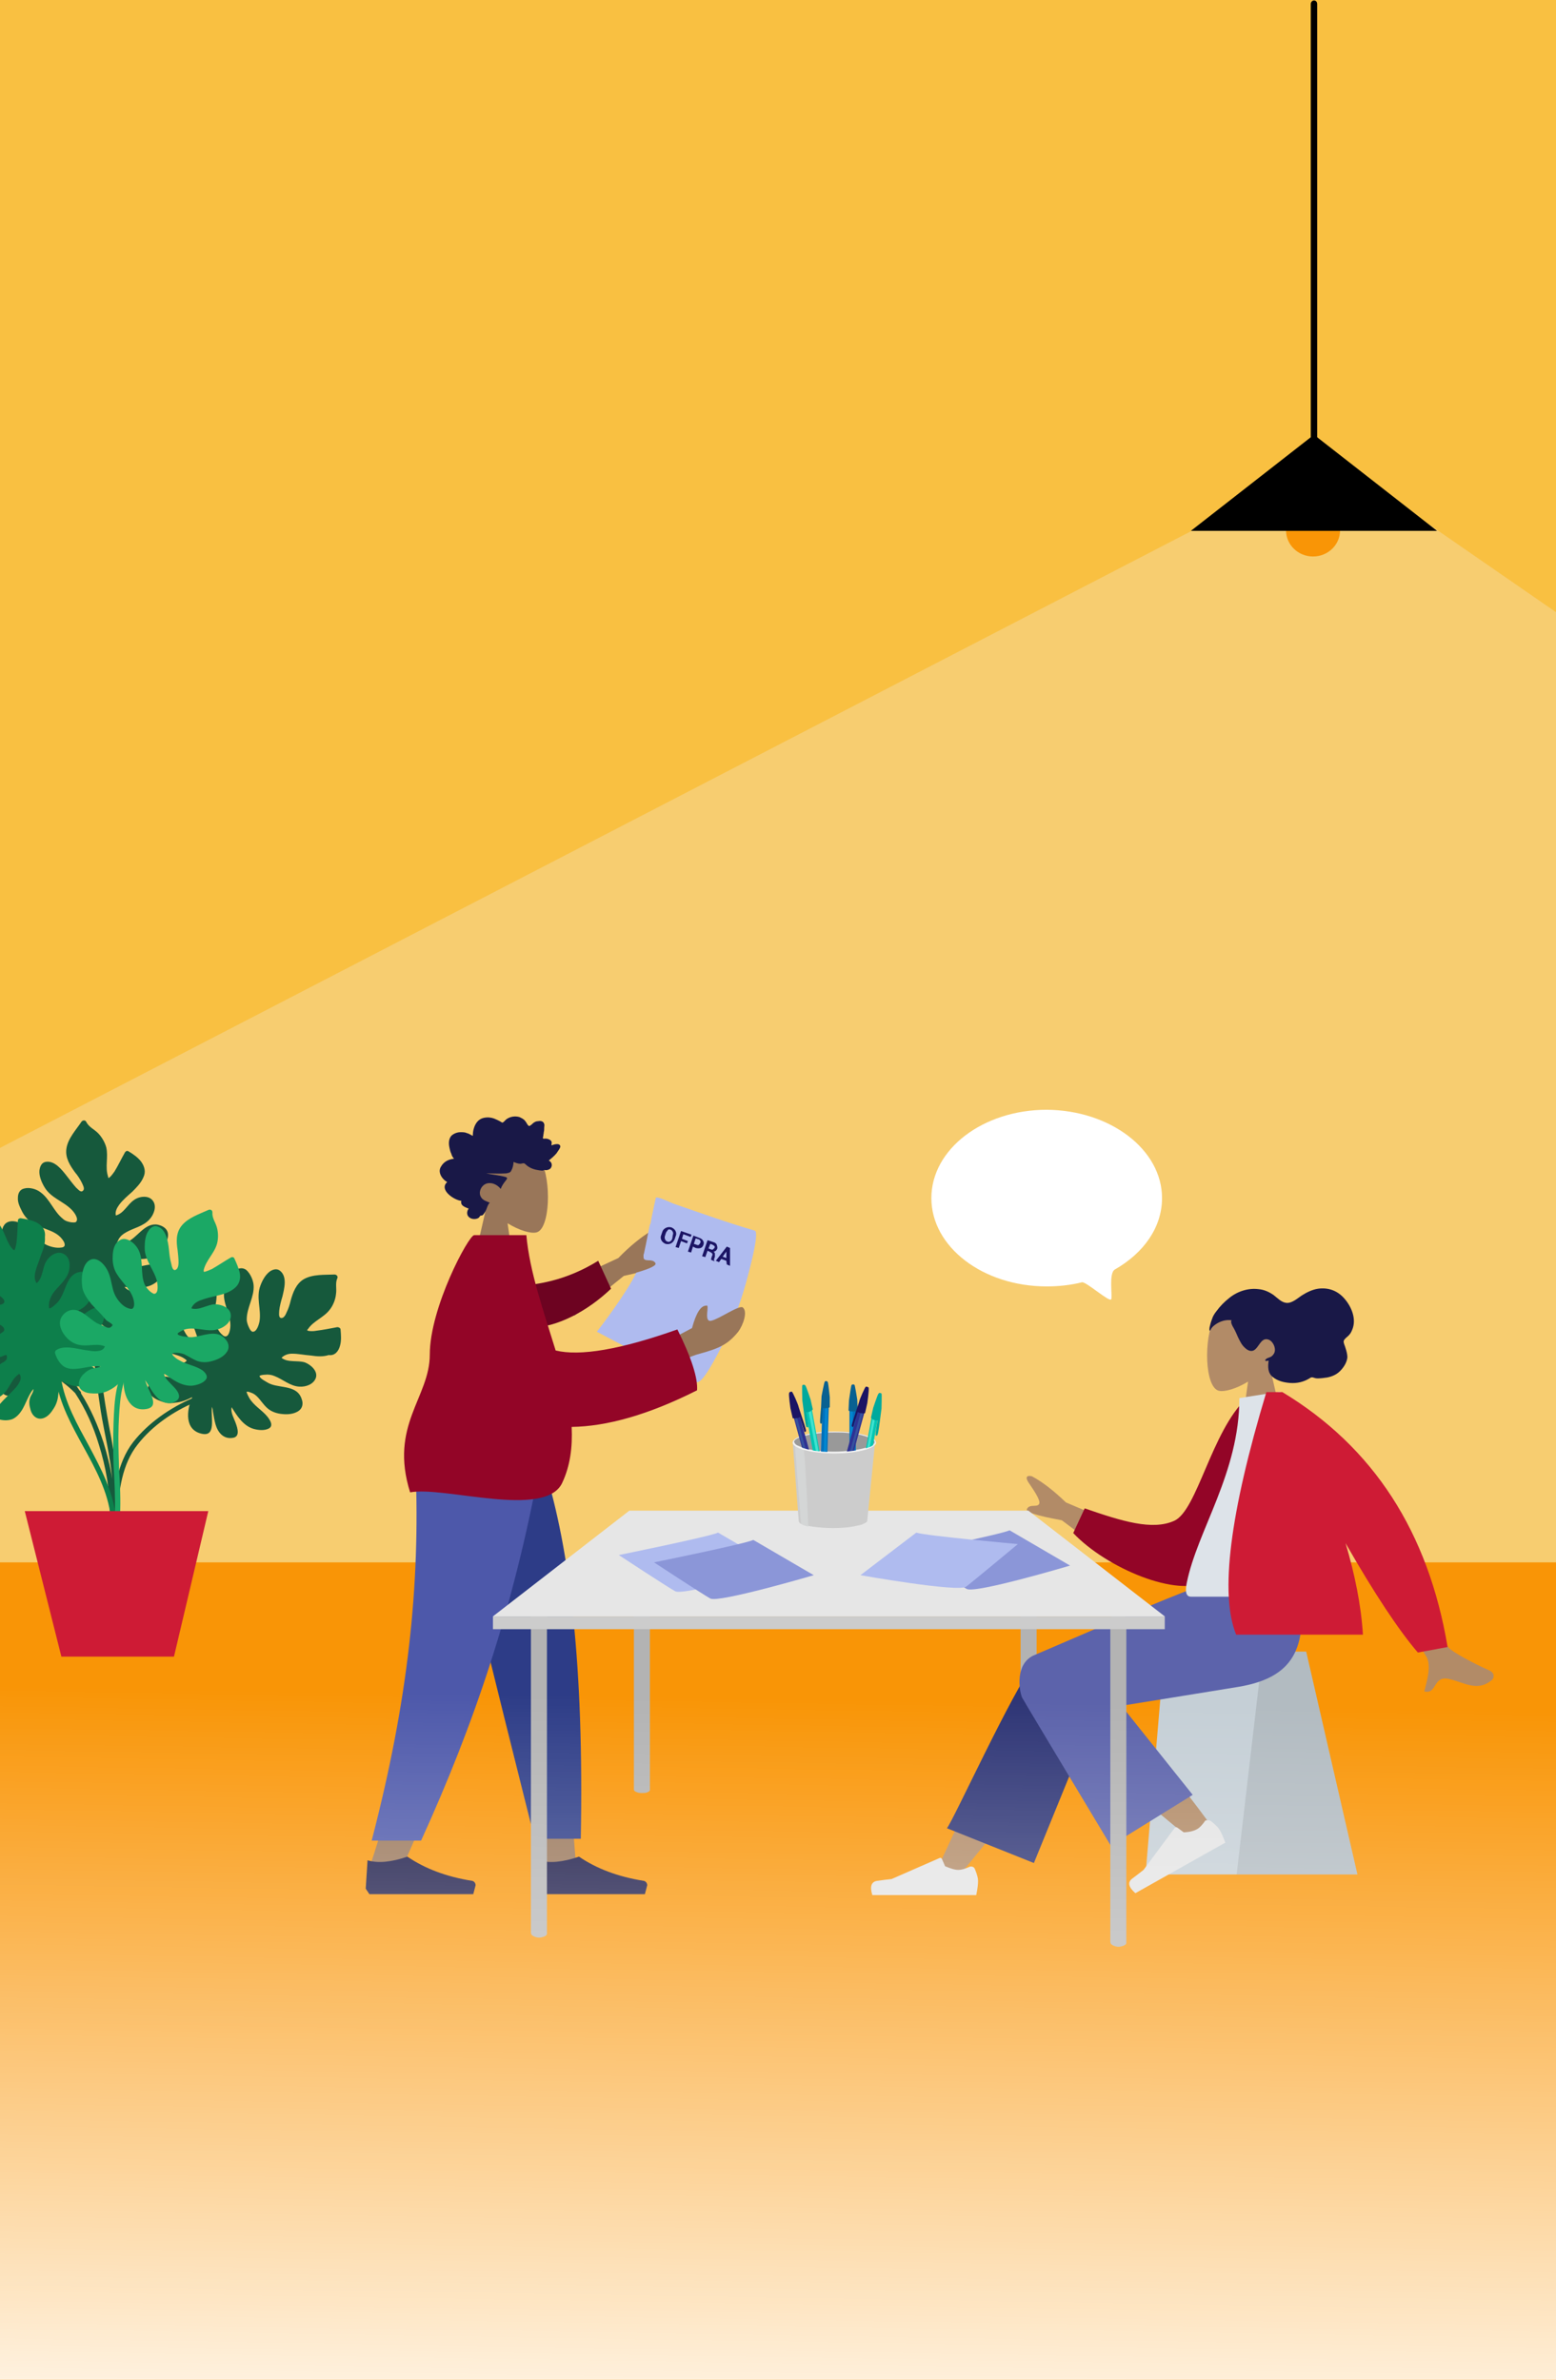 <svg width="340" height="520" viewBox="0 0 340 520" fill="none" xmlns="http://www.w3.org/2000/svg">
<rect width="2582" height="1450" transform="translate(-829 -465)" fill="white"/>
<path d="M340.514 340.6H-0.986V520.4H340.514V340.6Z" fill="#F99506"/>
<path d="M341.014 -1H-0.786V341.4H341.014V-1Z" fill="#F9C041"/>
<path opacity="0.27" d="M262.913 114.7L-1.087 251.4L-0.787 341.4H255.313H341.013L340.913 134.4L312.413 114.7H262.913Z" fill="#F2F2F2"/>
<path d="M253.913 261.8C253.913 268.2 249.913 273.8 243.613 277.4C242.213 278.2 243.113 283.1 242.813 283.9C242.513 284.7 237.313 280 236.413 280.2C234.013 280.8 231.413 281.1 228.713 281.1C214.813 281.1 203.513 272.5 203.513 261.8C203.513 251.1 214.813 242.5 228.713 242.5C242.613 242.6 253.913 251.2 253.913 261.8Z" fill="white"/>
<path d="M224.813 332C223.813 332 223.013 333.1 223.013 334.6C223.013 334.8 223.013 335 223.013 335.1C223.013 335.6 223.013 336.1 223.013 336.7C223.013 337.5 223.013 338.3 223.013 339.1C223.013 340.2 223.013 341.2 223.013 342.3C223.013 343.6 223.013 344.8 223.013 346.1C223.013 347.5 223.013 348.9 223.013 350.3C223.013 351.8 223.013 353.4 223.013 354.9C223.013 356.5 223.013 358.1 223.013 359.7C223.013 361.3 223.013 362.9 223.013 364.5C223.013 366.1 223.013 367.7 223.013 369.3C223.013 370.8 223.013 372.4 223.013 373.9C223.013 375.3 223.013 376.7 223.013 378.2C223.013 379.5 223.013 380.7 223.013 382C223.013 383.1 223.013 384.1 223.013 385.2C223.013 386 223.013 386.8 223.013 387.7C223.013 388.2 223.013 388.8 223.013 389.3C223.013 389.6 223.013 390 223.013 390.3C223.013 390.7 223.413 390.8 223.613 390.9C224.013 391.1 224.413 391.1 224.813 391.1C225.113 391.1 225.513 391.1 225.813 391C226.013 390.9 226.413 390.8 226.513 390.5C226.513 390.4 226.513 390.4 226.513 390.3C226.513 390 226.513 389.6 226.513 389.3C226.513 388.8 226.513 388.3 226.513 387.8C226.513 387 226.513 386.2 226.513 385.4C226.513 384.4 226.513 383.4 226.513 382.4C226.513 381.2 226.513 380 226.513 378.8C226.513 377.4 226.513 376.1 226.513 374.7C226.513 373.2 226.513 371.8 226.513 370.3C226.513 368.8 226.513 367.2 226.513 365.7C226.513 364.1 226.513 362.6 226.513 361C226.513 359.5 226.513 357.9 226.513 356.4C226.513 354.9 226.513 353.4 226.513 351.9C226.513 350.5 226.513 349.1 226.513 347.7C226.513 346.4 226.513 345.2 226.513 343.9C226.513 342.8 226.513 341.7 226.513 340.6C226.513 339.7 226.513 338.8 226.513 337.9C226.513 337.3 226.513 336.6 226.513 336C226.513 335.7 226.513 335.3 226.513 335V334.9C226.613 333.2 225.813 332 224.813 332Z" fill="#B3B3B3"/>
<path d="M97.413 320.9L112.013 370L118.913 406.9H125.813L118.913 320.9H97.413Z" fill="#997659"/>
<path d="M90.913 320.9C91.913 346.4 91.513 360.3 91.313 362.6C91.113 364.9 89.813 380.4 80.913 407.6H88.113C99.813 381.5 103.913 366 105.213 362.6C106.513 359.2 110.513 345.3 116.313 320.9H90.913Z" fill="#997659"/>
<path d="M97.113 320.9C100.913 337.8 107.513 364.8 116.813 401.8H126.913C127.613 363.8 124.513 338.7 119.013 320.9H97.113Z" fill="#2D3C87"/>
<path d="M90.813 320.9C91.813 346.4 89.213 371.5 81.213 402.2H92.013C103.713 376.5 112.113 351.5 117.813 320.9H90.813Z" fill="#4D58AA"/>
<path d="M79.913 412.7L80.313 406.5C82.613 407.2 85.513 406.9 89.013 405.7C92.813 408.3 97.513 410.1 103.213 411C103.613 411.1 103.913 411.5 103.913 411.9V412L103.413 413.9H89.013H80.713L79.913 412.7Z" fill="#191847"/>
<path d="M117.413 412.7L117.813 406.5C120.113 407.2 123.013 406.9 126.513 405.7C130.313 408.3 135.013 410.1 140.713 411C141.113 411.1 141.413 411.5 141.413 411.9V412L140.913 413.9H126.613H118.313L117.413 412.7Z" fill="#191847"/>
<path d="M106.313 263.6C104.513 261.5 103.213 258.9 103.413 256C104.013 247.7 115.913 249.5 118.213 253.7C120.513 257.9 120.213 268.6 117.213 269.3C116.013 269.6 113.513 268.9 110.913 267.3L112.513 278.5H102.913L106.313 263.6Z" fill="#997659"/>
<path d="M99.213 253.2C98.913 252.9 98.713 252.5 98.613 252.1C98.413 251.7 98.313 251.3 98.213 250.8C98.013 249.9 98.013 248.9 98.613 248.2C99.113 247.7 99.913 247.4 100.613 247.4C101.113 247.4 101.613 247.4 102.013 247.6C102.513 247.7 102.813 248 103.313 248.2C103.313 247.3 103.513 246.3 104.013 245.5C104.513 244.7 105.213 244.3 106.113 244.2C107.013 244.1 107.813 244.3 108.613 244.7C108.813 244.8 109.013 244.9 109.213 245C109.413 245.1 109.513 245.2 109.713 245.3C109.913 245.3 110.013 245.2 110.113 245.1C110.313 244.9 110.413 244.8 110.613 244.6C111.413 244 112.513 243.8 113.513 244.1C113.913 244.3 114.413 244.5 114.713 244.9C115.013 245.2 115.213 245.8 115.513 246C115.713 246.1 115.813 246 115.913 245.9C116.113 245.8 116.313 245.6 116.513 245.4C116.813 245.2 117.113 245 117.513 245C118.013 244.9 118.713 244.9 118.913 245.6C119.013 245.8 118.913 246.1 118.913 246.4C118.913 246.7 118.913 247.1 118.813 247.4C118.813 247.7 118.713 247.9 118.713 248.2C118.713 248.3 118.613 248.6 118.613 248.7C118.713 248.9 119.013 248.8 119.213 248.8C119.513 248.8 119.813 248.9 120.013 249C120.213 249.1 120.413 249.2 120.513 249.5C120.613 249.6 120.513 249.8 120.513 249.9C120.513 250.1 120.513 250.2 120.513 250.3C120.913 250.1 122.213 249.7 122.413 250.4C122.513 250.6 122.313 250.9 122.213 251.1C122.013 251.4 121.813 251.7 121.613 252C121.113 252.6 120.513 253.1 119.913 253.6C120.613 253.9 120.813 254.8 120.213 255.4C119.913 255.6 119.613 255.7 119.213 255.7C119.113 255.7 118.913 255.6 118.813 255.7C118.713 255.7 118.713 255.8 118.613 255.8C118.113 255.8 117.613 255.7 117.113 255.6C116.213 255.4 115.413 255 114.813 254.4C114.613 254.2 114.513 254.2 114.313 254.2C114.113 254.2 113.913 254.3 113.713 254.3C113.213 254.3 112.713 254.1 112.213 253.9C112.213 254.5 112.013 255.3 111.713 255.8C111.513 256.3 111.013 256.3 110.613 256.4C109.113 256.5 107.713 256.4 106.213 256.4C107.613 256.7 109.113 256.8 110.513 257.2C111.113 257.4 110.613 257.8 110.413 258.1C110.013 258.6 109.613 259.2 109.413 259.8C108.713 258.9 107.513 258.3 106.413 258.6C105.213 258.9 104.413 260.5 105.113 261.6C105.513 262.3 106.313 262.5 107.013 262.8C106.513 263.3 106.413 264.1 106.013 264.8C105.813 265.1 105.613 265.5 105.313 265.6C105.213 265.6 105.013 265.6 104.913 265.7C104.813 265.8 104.713 266 104.613 266.1C104.013 266.5 103.013 266.5 102.413 265.9C101.913 265.4 102.013 264.6 102.413 264.1C101.713 263.8 100.513 263.5 100.813 262.4C99.313 262.3 95.813 260 97.713 258.3C96.613 257.7 95.613 256.2 96.313 255C97.013 253.7 98.213 253.3 99.213 253.2Z" fill="#191847"/>
<path d="M120.513 281.7L135.113 274.9C137.613 272.3 140.113 270.3 142.413 268.9C143.113 268.7 144.413 268.5 143.113 270.5C141.813 272.5 140.613 274.5 141.213 275.1C141.713 275.7 143.313 275 143.913 276C144.313 276.7 141.813 277.6 136.313 278.8L125.513 287.5L120.513 281.7Z" fill="#997659"/>
<path d="M112.013 281C117.013 280.9 123.613 279.9 130.713 275.5L133.513 281.6C128.613 286.3 121.713 290.2 115.713 290.1C111.013 289.9 108.613 284.3 112.013 281Z" fill="#6D0321"/>
<path d="M164.913 268.9C159.013 267.2 153.213 265.1 147.413 263.1C146.713 262.9 143.813 261.4 143.313 261.7C143.313 261.7 142.613 264.9 142.413 265.9C141.913 269 142.313 265.9 141.713 269C141.313 271.1 140.913 273 140.713 273.9C140.613 274.1 140.613 274.3 140.613 274.4C140.613 274.7 140.613 274.9 140.713 275.1C141.213 275.7 142.613 275 143.213 276C143.513 276.5 142.113 277.2 139.013 278.1C137.213 282.1 131.013 290.3 130.413 291C134.813 293.3 139.313 295.7 143.713 298C144.813 298.6 151.313 302.3 152.513 302C153.713 301.7 155.713 297.9 156.813 295.9C159.413 291 161.513 285.7 163.013 280.3C163.413 278.8 166.113 269.2 164.913 268.9Z" fill="#AFBBEF"/>
<path d="M145.013 293.5L151.213 290.2C152.113 286.9 153.113 285.3 154.313 285.3C155.213 284.9 153.613 289 155.413 288.6C157.213 288.2 161.513 285.1 162.313 285.7C163.413 286.6 162.413 289.5 161.313 291C159.113 293.7 157.313 294.6 152.913 295.8C150.613 296.4 148.113 297.7 145.413 299.6L145.013 293.5Z" fill="#997659"/>
<path d="M121.413 295.1C126.713 296.4 135.613 294.9 148.013 290.5C151.113 296.7 152.513 301.2 152.313 303.8C141.613 309.2 132.513 311.7 124.913 311.8C125.113 316.2 124.613 320.3 122.813 324.1C119.013 331.9 97.013 324.7 89.613 326.1C85.013 311.4 93.913 305.4 93.913 296C93.913 285.7 102.413 269.9 103.613 269.9H115.013C115.713 277.9 118.813 286.6 121.413 295.1Z" fill="#930527"/>
<path d="M285.413 360.9H254.413L250.313 409.6H296.613L285.413 360.9Z" fill="#C5CFD6"/>
<path d="M285.414 360.9H275.914L270.214 409.6H296.614L285.414 360.9Z" fill="black" fill-opacity="0.1"/>
<path d="M209.613 409.8C217.513 400.3 222.913 393.3 225.713 388.8C230.513 381 234.413 374 235.713 371.4C238.713 365.1 228.913 362.1 226.713 365.1C223.413 369.6 216.213 383.6 205.313 407.3L209.613 409.8Z" fill="#B28B67"/>
<path d="M225.913 407.1L240.713 370.8C243.913 364.2 228.613 359.8 226.313 362.9C221.013 369.9 208.513 397.4 206.913 399.5L225.913 407.1Z" fill="#2F3676"/>
<path d="M265.237 399.788C262.388 395.679 251.912 381.92 246.199 376.264C244.537 374.661 243.016 373.043 241.447 371.644C237.006 367.276 227.967 374.625 232.504 378.556C243.706 388.4 259.963 401.693 261.299 402.903C263.179 404.554 267.002 402.375 265.237 399.788Z" fill="#B28B67"/>
<path d="M264.583 397.924C265.609 398.747 266.202 399.32 266.485 399.83C266.855 400.39 267.284 401.446 267.75 402.639C267.054 403.045 260.426 406.725 248.091 413.69C246.559 412.344 246.353 411.301 247.386 410.512C248.419 409.722 249.215 409.143 249.875 408.6L256.651 399.464C256.751 399.291 257.024 399.218 257.197 399.318L258.656 400.391C259.958 400.335 260.915 400.078 261.611 399.672C262.121 399.389 262.694 398.796 263.381 397.807C263.654 397.734 264.15 397.674 264.583 397.924C264.497 397.874 264.497 397.874 264.583 397.924Z" fill="#E4E4E4"/>
<path d="M213.014 408.4C213.514 409.6 213.714 410.4 213.714 411C213.714 411.7 213.614 412.7 213.314 414.1C212.514 414.1 204.914 414.1 190.614 414.1C190.014 412.2 190.414 411.2 191.614 411C192.914 410.8 193.914 410.7 194.814 410.6L205.314 406C205.514 405.9 205.714 406 205.814 406.2L206.514 407.8C207.714 408.3 208.614 408.6 209.414 408.6C210.014 408.6 210.814 408.4 211.914 407.9C212.314 407.8 212.814 407.9 213.014 408.4Z" fill="#E4E4E4"/>
<path d="M245.914 372.6C258.214 370.6 266.414 369.3 270.614 368.6C282.514 366.6 285.914 360.3 283.914 346.7H262.014C259.114 347.5 247.014 352.6 225.714 361.8C221.914 363.7 222.614 369.1 223.314 370.9C223.314 371 229.814 381.8 242.714 403.3L260.614 392.2L245.914 373.8C245.514 373.2 245.514 372.7 245.914 372.6Z" fill="#5C63AB"/>
<path d="M277.314 298C279.214 295.9 280.414 293.3 280.214 290.4C279.614 282 267.614 283.8 265.314 288.1C263.014 292.4 263.214 303.1 266.314 303.9C267.514 304.2 270.114 303.5 272.714 301.9L271.114 313.2H280.814L277.314 298Z" fill="#B28B67"/>
<path d="M264.314 290C264.414 289.5 264.614 288.8 264.814 288.3C265.014 287.6 265.414 287 265.814 286.5C266.614 285.4 267.514 284.5 268.514 283.7C270.314 282.2 272.714 281.4 275.014 281.7C276.214 281.8 277.314 282.3 278.314 283C279.214 283.7 280.014 284.6 281.114 284.7C282.314 284.8 283.514 283.7 284.414 283.1C285.514 282.4 286.714 281.8 288.014 281.6C290.214 281.3 292.214 282 293.714 283.7C295.314 285.5 296.514 288.3 295.414 290.7C295.214 291.2 295.014 291.5 294.614 291.9C294.314 292.2 293.814 292.5 293.614 293C293.514 293.5 293.914 294.1 294.014 294.6C294.214 295.2 294.414 295.9 294.414 296.6C294.314 297.7 293.614 298.8 292.814 299.6C292.014 300.4 291.014 300.8 290.014 301C289.314 301.1 288.614 301.2 287.914 301.2C287.514 301.2 287.214 301.1 286.914 301C286.614 300.9 286.414 301 286.114 301.2C284.814 302 283.414 302.3 281.914 302.2C280.614 302.1 279.214 301.8 278.114 300.9C277.014 300 277.014 298.7 277.214 297.3C276.914 297.4 276.114 297.5 276.614 297C276.814 296.8 277.114 296.7 277.414 296.6C277.714 296.5 278.014 296.3 278.214 296C279.114 295 278.214 293 277.114 292.7C275.514 292.2 275.114 294.5 273.914 295.1C273.214 295.4 272.514 295 272.014 294.5C271.314 293.9 270.914 293 270.514 292.2C270.214 291.5 269.914 290.8 269.514 290.1C269.314 289.8 268.814 288.9 269.114 288.5C267.914 288.3 266.614 288.7 265.614 289.4C265.214 289.7 264.914 289.9 264.614 290.4C264.614 290.5 264.414 290.8 264.314 290.8C264.214 290.4 264.314 290.1 264.314 290Z" fill="#191847"/>
<path d="M242.913 340.4L232.013 332.2C226.513 331.2 224.013 330.4 224.413 329.7C225.013 328.6 226.513 329.4 227.013 328.7C227.513 328.1 226.213 326.1 224.913 324.2C223.613 322.4 224.813 322.4 225.513 322.6C227.913 323.9 230.313 325.8 232.913 328.3L247.513 334.5L242.913 340.4ZM316.513 360C317.313 361 322.213 363.6 325.413 365C326.713 365.6 326.413 366.6 326.113 367C322.913 369.8 320.113 367.7 316.713 366.9C313.013 366 314.113 370.3 311.213 369.6C311.713 367.6 312.913 363.9 311.613 361.9C311.013 361 306.613 353 298.313 337.9L306.513 336.3C312.113 350.7 315.413 358.6 316.513 360Z" fill="#B28B67"/>
<path d="M275.814 306.2L272.314 305.6C264.714 312.8 261.614 330 256.614 332.3C251.814 334.5 245.114 332.4 237.014 329.6L234.514 335C241.814 342.7 257.414 349.2 263.714 345.5C273.814 339.5 276.214 318.3 275.814 306.2Z" fill="#930527"/>
<path d="M291.014 348.9C277.014 348.9 266.813 348.9 260.213 348.9C258.813 348.9 259.114 346.9 259.314 345.9C261.614 334.4 270.814 321.9 270.814 305.5L279.713 304.1C287.014 315.7 289.514 329.9 291.014 348.9Z" fill="#DDE3E9"/>
<path d="M294.013 337.2C300.313 348.2 305.613 356.2 309.813 361.1L316.313 359.9C312.113 334.8 300.113 316.2 280.213 304.2H280.113H276.713C268.713 330.7 266.513 348.4 270.113 357.2H297.813C297.413 350.7 296.013 343.9 294.013 337.2Z" fill="#CE1B35"/>
<path d="M140.313 334C139.313 334 138.513 335.1 138.513 336.5C138.513 336.7 138.513 336.9 138.513 337C138.513 337.5 138.513 338 138.513 338.5C138.513 339.3 138.513 340.1 138.513 340.9C138.513 341.9 138.513 343 138.513 344C138.513 345.2 138.513 346.5 138.513 347.7C138.513 349.1 138.513 350.5 138.513 351.9C138.513 353.4 138.513 354.9 138.513 356.4C138.513 358 138.513 359.5 138.513 361.1C138.513 362.7 138.513 364.3 138.513 365.8C138.513 367.4 138.513 368.9 138.513 370.5C138.513 372 138.513 373.5 138.513 375C138.513 376.4 138.513 377.8 138.513 379.2C138.513 380.4 138.513 381.7 138.513 382.9C138.513 383.9 138.513 385 138.513 386C138.513 386.8 138.513 387.6 138.513 388.4C138.513 388.9 138.513 389.4 138.513 390C138.513 390.3 138.513 390.6 138.513 391C138.513 391.4 138.913 391.5 139.113 391.6C139.513 391.8 139.913 391.8 140.313 391.8C140.613 391.8 141.013 391.8 141.313 391.7C141.513 391.6 141.913 391.5 142.013 391.2C142.013 391.1 142.013 391.1 142.013 391C142.013 390.7 142.013 390.3 142.013 390C142.013 389.5 142.013 389 142.013 388.5C142.013 387.7 142.013 387 142.013 386.2C142.013 385.2 142.013 384.2 142.013 383.2C142.013 382 142.013 380.8 142.013 379.7C142.013 378.4 142.013 377 142.013 375.7C142.013 374.3 142.013 372.8 142.013 371.4C142.013 369.9 142.013 368.4 142.013 366.9C142.013 365.4 142.013 363.8 142.013 362.3C142.013 360.8 142.013 359.3 142.013 357.7C142.013 356.2 142.013 354.8 142.013 353.3C142.013 351.9 142.013 350.5 142.013 349.2C142.013 348 142.013 346.7 142.013 345.5C142.013 344.4 142.013 343.3 142.013 342.3C142.013 341.4 142.013 340.6 142.013 339.7C142.013 339.1 142.013 338.5 142.013 337.8C142.013 337.5 142.013 337.1 142.013 336.8V336.7C142.113 335.1 141.313 334 140.313 334Z" fill="#B3B3B3"/>
<path d="M117.813 349.7C116.813 349.7 116.013 351.1 116.013 352.9C116.013 353.1 116.013 353.4 116.013 353.6C116.013 354.2 116.013 354.9 116.013 355.5C116.013 356.5 116.013 357.5 116.013 358.5C116.013 359.8 116.013 361.1 116.013 362.5C116.013 364.1 116.013 365.6 116.013 367.2C116.013 369 116.013 370.7 116.013 372.5C116.013 374.4 116.013 376.3 116.013 378.2C116.013 380.2 116.013 382.2 116.013 384.2C116.013 386.2 116.013 388.3 116.013 390.3C116.013 392.3 116.013 394.3 116.013 396.3C116.013 398.2 116.013 400.1 116.013 402C116.013 403.8 116.013 405.6 116.013 407.3C116.013 408.9 116.013 410.5 116.013 412C116.013 413.3 116.013 414.7 116.013 416C116.013 417 116.013 418 116.013 419.1C116.013 419.8 116.013 420.4 116.013 421.1C116.013 421.5 116.013 421.9 116.013 422.3C116.013 422.8 116.413 423 116.613 423.1C117.013 423.3 117.413 423.4 117.813 423.4C118.113 423.4 118.513 423.3 118.813 423.2C119.013 423.1 119.413 423 119.513 422.6C119.513 422.5 119.513 422.5 119.513 422.4C119.513 422 119.513 421.5 119.513 421.1C119.513 420.5 119.513 419.8 119.513 419.2C119.513 418.2 119.513 417.2 119.513 416.2C119.513 414.9 119.513 413.7 119.513 412.4C119.513 410.9 119.513 409.4 119.513 407.9C119.513 406.2 119.513 404.5 119.513 402.8C119.513 401 119.513 399.1 119.513 397.3C119.513 395.4 119.513 393.5 119.513 391.5C119.513 389.5 119.513 387.6 119.513 385.6C119.513 383.7 119.513 381.7 119.513 379.8C119.513 377.9 119.513 376 119.513 374.2C119.513 372.4 119.513 370.7 119.513 368.9C119.513 367.3 119.513 365.7 119.513 364.1C119.513 362.7 119.513 361.3 119.513 360C119.513 358.9 119.513 357.8 119.513 356.7C119.513 355.9 119.513 355.1 119.513 354.3C119.513 353.9 119.513 353.4 119.513 353C119.513 352.9 119.513 352.9 119.513 352.8C119.613 351.2 118.813 349.7 117.813 349.7Z" fill="#B3B3B3"/>
<path d="M244.413 351.7C243.413 351.7 242.613 353.1 242.613 354.9C242.613 355.1 242.613 355.4 242.613 355.6C242.613 356.2 242.613 356.9 242.613 357.5C242.613 358.5 242.613 359.5 242.613 360.5C242.613 361.8 242.613 363.1 242.613 364.5C242.613 366.1 242.613 367.6 242.613 369.2C242.613 371 242.613 372.7 242.613 374.5C242.613 376.4 242.613 378.3 242.613 380.2C242.613 382.2 242.613 384.2 242.613 386.2C242.613 388.2 242.613 390.3 242.613 392.3C242.613 394.3 242.613 396.3 242.613 398.3C242.613 400.2 242.613 402.1 242.613 404C242.613 405.8 242.613 407.6 242.613 409.3C242.613 410.9 242.613 412.5 242.613 414C242.613 415.3 242.613 416.7 242.613 418C242.613 419 242.613 420 242.613 421.1C242.613 421.8 242.613 422.4 242.613 423.1C242.613 423.5 242.613 423.9 242.613 424.3C242.613 424.8 243.013 425 243.213 425.1C243.613 425.3 244.013 425.4 244.413 425.4C244.713 425.4 245.113 425.3 245.413 425.2C245.613 425.1 246.013 425 246.113 424.6C246.113 424.5 246.113 424.5 246.113 424.4C246.113 424 246.113 423.5 246.113 423.1C246.113 422.5 246.113 421.8 246.113 421.2C246.113 420.2 246.113 419.2 246.113 418.2C246.113 416.9 246.113 415.7 246.113 414.4C246.113 412.9 246.113 411.4 246.113 409.9C246.113 408.2 246.113 406.5 246.113 404.8C246.113 403 246.113 401.1 246.113 399.3C246.113 397.4 246.113 395.5 246.113 393.5C246.113 391.5 246.113 389.6 246.113 387.6C246.113 385.7 246.113 383.7 246.113 381.8C246.113 379.9 246.113 378 246.113 376.2C246.113 374.4 246.113 372.7 246.113 370.9C246.113 369.3 246.113 367.7 246.113 366.1C246.113 364.7 246.113 363.3 246.113 362C246.113 360.9 246.113 359.8 246.113 358.7C246.113 357.9 246.113 357.1 246.113 356.3C246.113 355.9 246.113 355.4 246.113 355C246.113 354.9 246.113 354.9 246.113 354.8C246.213 353.2 245.413 351.7 244.413 351.7Z" fill="#B3B3B3"/>
<path d="M107.713 353.2L137.513 330.1H224.713L254.513 353.2H107.713Z" fill="#E6E6E6"/>
<path d="M254.513 353.2H107.713V356H254.513V353.2Z" fill="#CCCCCC"/>
<path d="M182.314 312.8C177.314 312.8 173.214 313.9 173.214 315.2C173.214 316.5 177.314 317.6 182.314 317.6C187.314 317.6 191.414 316.5 191.414 315.2C191.414 313.9 187.314 312.8 182.314 312.8Z" fill="#999999"/>
<path d="M182.314 313C184.714 313 186.914 313.2 188.614 313.7C189.414 313.9 190.014 314.2 190.514 314.4C190.814 314.6 191.114 314.8 191.114 315.1C191.114 315.4 190.814 315.7 190.514 315.8C190.114 316.1 189.414 316.3 188.614 316.5C186.914 316.9 184.714 317.2 182.314 317.2C179.914 317.2 177.714 317 176.014 316.5C175.214 316.3 174.614 316 174.114 315.8C173.814 315.6 173.514 315.4 173.514 315.1C173.514 314.8 173.814 314.5 174.114 314.4C174.514 314.1 175.214 313.9 176.014 313.7C177.614 313.3 179.914 313 182.314 313ZM182.314 312.8C177.314 312.8 173.214 313.9 173.214 315.2C173.214 316.5 177.314 317.6 182.314 317.6C187.314 317.6 191.414 316.5 191.414 315.2C191.414 313.9 187.314 312.8 182.314 312.8Z" fill="#F2F2F2"/>
<path d="M172.756 304.481C172.863 304.453 172.938 304.387 172.924 304.334C172.91 304.28 172.812 304.26 172.705 304.288C172.598 304.316 172.523 304.382 172.537 304.435C172.551 304.489 172.649 304.509 172.756 304.481Z" fill="black"/>
<path d="M179.813 327.8L178.513 328.2L173.313 309.3L174.613 308.9L179.813 327.8Z" fill="#2E3192"/>
<path d="M179.213 328.1L178.713 328.2L173.613 309.7L174.113 309.6L179.213 328.1Z" fill="#35519E"/>
<path d="M179.513 329.3C179.613 329.3 179.613 329.3 179.613 329.4L179.913 330.4C179.913 330.5 179.913 330.5 179.813 330.5C179.713 330.5 179.713 330.5 179.713 330.4L179.413 329.4C179.413 329.3 179.413 329.3 179.513 329.3Z" fill="#CCCCCC"/>
<path d="M178.514 328.2L179.514 330.1L180.014 330L179.814 327.8L178.514 328.2Z" fill="#1B1464"/>
<path d="M173.213 309.9L172.713 307.7C172.713 307.7 172.314 304.9 172.414 304.5C172.414 304.1 172.914 304.1 173.014 304.1C173.214 304.1 174.414 307 174.414 307.1C174.414 307.2 175.114 309.3 175.114 309.3C175.114 309.3 176.214 312.5 176.114 312.7C176.014 312.9 176.014 312.9 175.914 312.9C175.814 312.9 175.713 312.8 175.713 312.7C175.713 312.6 174.814 309.8 174.814 309.7C174.814 309.6 174.414 309.9 174.014 309.9C173.614 310 173.213 309.9 173.213 309.9Z" fill="#1B1464"/>
<path d="M186.313 302.9C186.424 302.9 186.513 302.855 186.513 302.8C186.513 302.745 186.424 302.7 186.313 302.7C186.203 302.7 186.113 302.745 186.113 302.8C186.113 302.855 186.203 302.9 186.313 302.9Z" fill="black"/>
<path d="M187.013 307.7H185.613V327.2H187.013V307.7Z" fill="#0071BC"/>
<path d="M186.313 308.2H185.813V327.3H186.313V308.2Z" fill="#0287D1"/>
<path d="M186.313 328.5C186.413 328.5 186.413 328.6 186.413 328.6V329.6C186.413 329.7 186.313 329.7 186.313 329.7C186.213 329.7 186.213 329.6 186.213 329.6V328.6C186.113 328.6 186.213 328.5 186.313 328.5Z" fill="#CCCCCC"/>
<path d="M185.613 327.2L186.013 329.4H186.513L187.013 327.2H185.613Z" fill="#096191"/>
<path d="M185.413 308.2L185.513 306C185.513 306 185.913 303.2 186.013 302.8C186.113 302.4 186.613 302.5 186.713 302.6C186.813 302.7 187.313 305.7 187.313 305.8C187.313 305.9 187.413 308.1 187.413 308.1C187.413 308.1 187.613 311.5 187.413 311.6C187.313 311.8 187.313 311.8 187.213 311.8C187.113 311.8 187.013 311.7 187.013 311.5C187.013 311.3 186.913 308.5 186.913 308.4C186.913 308.3 186.513 308.5 186.113 308.4C185.713 308.5 185.413 308.2 185.413 308.2Z" fill="#096191"/>
<path d="M192.447 304.58C192.457 304.526 192.376 304.466 192.268 304.447C192.159 304.428 192.063 304.457 192.053 304.511C192.044 304.566 192.124 304.625 192.233 304.644C192.342 304.663 192.438 304.635 192.447 304.58Z" fill="black"/>
<path d="M188.414 328.7L187.014 328.5L190.514 309.3L191.914 309.5L188.414 328.7Z" fill="#05C6B3"/>
<path d="M187.714 328.7L187.214 328.6L190.714 309.8L191.214 309.9L187.714 328.7Z" fill="#40E2CF"/>
<path d="M187.514 329.9C187.614 329.9 187.614 330 187.614 330L187.414 331C187.414 331.1 187.314 331.1 187.314 331.1C187.214 331.1 187.214 331 187.214 331L187.414 330C187.314 330 187.414 329.9 187.514 329.9Z" fill="#CCCCCC"/>
<path d="M187.014 328.5L187.114 330.7L187.614 330.8L188.414 328.7L187.014 328.5Z" fill="#00A99D"/>
<path d="M190.313 309.8L190.813 307.6C190.813 307.6 191.713 304.9 191.913 304.6C192.113 304.3 192.513 304.4 192.613 304.5C192.713 304.6 192.613 307.7 192.613 307.8C192.613 307.9 192.313 310.1 192.313 310.1C192.313 310.1 191.913 313.4 191.713 313.6C191.513 313.8 191.513 313.7 191.413 313.7C191.313 313.7 191.313 313.6 191.313 313.4C191.313 313.2 191.713 310.4 191.813 310.4C191.913 310.4 191.413 310.4 191.013 310.3C190.513 310.1 190.313 309.8 190.313 309.8Z" fill="#00A99D"/>
<path d="M189.813 303.301C189.827 303.248 189.751 303.182 189.645 303.154C189.538 303.126 189.44 303.146 189.426 303.2C189.412 303.253 189.487 303.319 189.594 303.347C189.701 303.375 189.799 303.355 189.813 303.301Z" fill="black"/>
<path d="M182.413 326.7L183.813 327.1L189.013 308.2L187.613 307.9L182.413 326.7Z" fill="#2E3192"/>
<path d="M183.014 327L183.514 327.1L188.614 308.6L188.114 308.5L183.014 327Z" fill="#35519E"/>
<path d="M182.813 328.2C182.713 328.2 182.713 328.2 182.713 328.3L182.413 329.3C182.413 329.4 182.413 329.4 182.513 329.4C182.613 329.4 182.613 329.4 182.613 329.3L182.913 328.3L182.813 328.2Z" fill="#CCCCCC"/>
<path d="M183.813 327.1L182.813 329L182.313 328.9L182.413 326.7L183.813 327.1Z" fill="#1B1464"/>
<path d="M189.014 308.8L189.514 306.6C189.514 306.6 189.914 303.8 189.814 303.4C189.814 303 189.314 303 189.214 303C189.014 303 187.814 305.9 187.814 306C187.814 306.1 187.114 308.2 187.114 308.2C187.114 308.2 186.014 311.4 186.114 311.6C186.214 311.8 186.214 311.8 186.314 311.8C186.414 311.8 186.514 311.7 186.514 311.6C186.514 311.4 187.414 308.7 187.414 308.6C187.414 308.5 187.814 308.8 188.214 308.8C188.714 308.9 189.014 308.8 189.014 308.8Z" fill="#1B1464"/>
<path d="M180.715 301.941C180.717 301.886 180.629 301.838 180.518 301.835C180.408 301.832 180.317 301.874 180.315 301.929C180.314 301.985 180.402 302.032 180.512 302.035C180.623 302.038 180.714 301.996 180.715 301.941Z" fill="black"/>
<path d="M179.113 326.4H180.513L181.113 306.9H179.713L179.113 326.4Z" fill="#0071BC"/>
<path d="M179.713 326.5H180.313L180.813 307.4H180.313L179.713 326.5Z" fill="#0287D1"/>
<path d="M179.713 327.7C179.613 327.7 179.613 327.7 179.613 327.8V328.8C179.613 328.9 179.613 328.9 179.713 328.9C179.813 328.9 179.813 328.9 179.813 328.8V327.8C179.913 327.8 179.813 327.7 179.713 327.7Z" fill="#CCCCCC"/>
<path d="M180.513 326.4L180.013 328.6H179.513L179.113 326.4H180.513Z" fill="#096191"/>
<path d="M181.314 307.5V305.3C181.314 305.3 181.014 302.5 180.914 302.1C180.814 301.7 180.314 301.8 180.214 301.9C180.114 302 179.514 305 179.514 305.1C179.514 305.2 179.414 307.4 179.414 307.4C179.414 307.4 179.114 310.8 179.214 310.9C179.314 311.1 179.314 311.1 179.414 311.1C179.514 311.1 179.614 311 179.614 310.8C179.614 310.6 179.814 307.8 179.814 307.7C179.814 307.6 180.214 307.8 180.614 307.7C181.014 307.7 181.314 307.5 181.314 307.5Z" fill="#096191"/>
<path d="M175.624 302.813C175.733 302.794 175.813 302.734 175.804 302.68C175.794 302.625 175.698 302.597 175.59 302.616C175.481 302.635 175.4 302.694 175.41 302.749C175.419 302.803 175.515 302.832 175.624 302.813Z" fill="black"/>
<path d="M179.414 326.9L180.814 326.7L177.314 307.5L175.914 307.7L179.414 326.9Z" fill="#05C6B3"/>
<path d="M180.114 326.9L180.614 326.8L177.214 308L176.614 308.1L180.114 326.9Z" fill="#40E2CF"/>
<path d="M180.414 328.1C180.314 328.1 180.314 328.2 180.314 328.2L180.514 329.2C180.514 329.3 180.614 329.3 180.614 329.3C180.714 329.3 180.714 329.2 180.714 329.2L180.514 328.2C180.514 328.1 180.414 328.1 180.414 328.1Z" fill="#CCCCCC"/>
<path d="M180.814 326.7V328.9L180.314 329L179.414 326.9L180.814 326.7Z" fill="#00A99D"/>
<path d="M177.614 308L177.114 305.8C177.114 305.8 176.214 303.1 176.014 302.8C175.814 302.5 175.414 302.6 175.314 302.7C175.214 302.8 175.314 305.9 175.314 306C175.314 306.1 175.614 308.3 175.614 308.3C175.614 308.3 176.014 311.6 176.214 311.8C176.414 311.9 176.414 311.9 176.514 311.9C176.614 311.9 176.614 311.8 176.614 311.6C176.614 311.4 176.214 308.6 176.114 308.6C176.014 308.6 176.514 308.6 176.914 308.5C177.314 308.2 177.614 308 177.614 308Z" fill="#00A99D"/>
<path d="M182.314 317.5C177.314 317.5 173.214 316.4 173.214 315.1L174.514 332.2C174.514 332.9 175.214 333.1 175.714 333.2C176.314 333.4 177.014 333.5 177.614 333.6C179.114 333.8 180.514 333.9 182.014 333.9C183.714 333.9 185.514 333.8 187.214 333.4C187.714 333.3 188.214 333.2 188.614 333C189.014 332.8 189.414 332.7 189.514 332.3V332.2L191.214 315.2C190.914 316.6 187.014 317.5 182.314 317.5Z" fill="#CCCCCC"/>
<path d="M176.614 333.6C176.114 333.4 175.014 333.3 175.014 332.7L173.714 316C173.714 316 175.414 316.3 175.614 316.7C175.914 317.1 176.614 333.6 176.614 333.6Z" fill="#D4D6D6"/>
<path d="M173.214 315.2C173.214 316.5 177.314 317.6 182.314 317.6C187.314 317.6 191.414 316.5 191.414 315.2H191.214C191.214 315.5 190.914 315.8 190.614 315.9C190.214 316.2 189.514 316.4 188.714 316.6C187.014 317 184.814 317.3 182.414 317.3C180.014 317.3 177.814 317.1 176.114 316.6C175.314 316.4 174.714 316.1 174.214 315.9C173.914 315.7 173.614 315.5 173.614 315.2H173.214Z" fill="#F2F2F2"/>
<path d="M156.913 334.9C154.913 335.8 135.213 339.8 135.213 339.8C135.213 339.8 145.713 346.7 147.513 347.7C149.313 348.8 170.113 342.6 170.113 342.6L156.913 334.9Z" fill="#AFBBEF"/>
<path d="M220.613 334.4C218.613 335.3 198.913 339.3 198.913 339.3C198.913 339.3 209.413 346.2 211.213 347.2C213.013 348.3 233.813 342.1 233.813 342.1L220.613 334.4Z" fill="#8B96D8"/>
<path d="M164.613 336.5C162.613 337.4 142.913 341.4 142.913 341.4C142.913 341.4 153.413 348.3 155.213 349.3C157.013 350.3 177.813 344.2 177.813 344.2L164.613 336.5Z" fill="#8B96D8"/>
<path d="M200.213 334.9C202.313 335.6 222.413 337.4 222.413 337.4C222.413 337.4 212.813 345.4 211.113 346.7C209.413 348 188.013 344.2 188.013 344.2L200.213 334.9Z" fill="#AFBBEF"/>
<path d="M286.914 121.6C290.172 121.6 292.814 119.048 292.814 115.9C292.814 112.752 290.172 110.2 286.914 110.2C283.655 110.2 281.014 112.752 281.014 115.9C281.014 119.048 283.655 121.6 286.914 121.6Z" fill="#F99506"/>
<path d="M260.214 116L287.114 95L314.014 116H260.214Z" fill="black"/>
<path d="M287.114 96.4C286.714 96.4 286.414 96 286.414 95.6V0.9C286.414 0.5 286.714 0.1 287.114 0.1C287.514 0.1 287.814 0.4 287.814 0.9V95.6C287.814 96 287.514 96.4 287.114 96.4Z" fill="black"/>
<path d="M30.813 253.8C30.113 252.9 29.113 252.2 28.113 251.6C27.813 251.4 27.513 251.5 27.313 251.8C26.513 253.2 25.813 254.7 25.013 256C24.713 256.4 24.313 257 23.913 257.3C23.913 257.3 23.813 257.4 23.713 257.4C23.613 257.3 23.613 257.2 23.613 257.1C22.913 255 23.713 252.8 23.213 250.7C22.913 249.6 22.213 248.4 21.413 247.6C20.513 246.7 19.413 246.3 18.813 245.1C18.613 244.7 18.013 244.8 17.813 245.1C16.613 246.9 14.813 248.8 14.513 251C14.213 253 15.313 254.7 16.413 256.2C17.013 256.9 17.513 257.7 17.913 258.5C18.113 259 18.613 259.8 18.113 260.2C17.613 260.7 17.013 259.8 16.613 259.5C15.913 258.7 15.313 257.9 14.613 257C13.513 255.6 11.913 253.5 9.913 253.9C9.013 254.1 8.713 255 8.613 255.8C8.513 257 9.113 258.4 9.713 259.4C11.113 261.8 13.913 262.5 15.713 264.4C16.113 264.8 17.313 266.3 16.613 267C16.413 267.2 15.813 267.1 15.613 267.1C14.913 267 14.213 266.8 13.713 266.3C11.713 264.7 10.913 262 8.813 260.5C7.913 259.8 6.413 259.4 5.313 259.7C4.313 259.9 3.913 260.8 3.913 261.7C3.813 262.8 4.413 263.9 4.913 264.9C5.513 266 6.413 266.9 7.513 267.5C9.713 268.7 12.413 268.9 13.813 271.1C14.013 271.4 14.213 271.8 14.113 272.2C14.013 272.5 13.613 272.6 13.413 272.6C12.313 272.8 10.813 272.4 9.913 271.9C8.713 271.3 7.913 270.1 7.013 269.2C6.113 268.2 5.013 267.4 3.713 267C2.713 266.7 1.513 266.8 0.913 267.7C0.313 268.5 0.413 269.6 0.713 270.6C1.013 271.8 1.713 273 2.513 273.9C3.413 274.9 4.813 275.5 6.013 275.9C7.313 276.3 8.713 276.6 9.913 277.1C10.213 277.2 10.513 277.3 10.913 277.3C11.313 277.3 11.713 277.3 12.113 277.4C12.413 277.5 12.213 277.8 12.113 278.1C11.813 278.7 11.013 278.6 10.413 278.7C9.913 278.7 9.413 278.9 8.913 278.9C8.313 278.9 7.713 278.8 7.213 278.7C6.113 278.5 4.913 278.3 3.713 278.7C2.613 279 1.813 280.1 1.613 281.2C1.213 283.5 3.813 284.9 5.713 285.2C6.913 285.4 8.013 285.1 9.113 284.5C10.413 283.7 11.513 282.7 13.013 282.5C13.113 283.1 12.913 283.6 12.313 284.1C11.513 284.7 10.513 285.1 9.613 285.4C7.813 286.1 5.213 286.7 4.213 288.5C4.113 288.7 4.113 289 4.313 289.2C5.213 290 6.113 290.7 7.313 290.7C8.313 290.8 9.313 290.3 10.113 289.8C11.513 288.8 12.813 287.4 14.413 286.7C14.213 287.1 13.813 287.4 13.313 287.7C12.513 288.3 12.113 289.2 11.913 290.2C11.613 291.7 12.113 293.3 13.813 293.3C14.713 293.3 15.713 292.8 16.513 292.4C17.413 291.9 18.113 291.1 18.713 290.2C19.413 289.1 19.813 287.8 20.013 286.5C21.513 289.3 24.613 292.3 27.613 289.8C30.113 287.7 25.913 286.1 24.313 284.5C24.613 284.6 24.913 284.8 25.213 285C26.113 285.4 26.913 285.9 27.813 286.3C29.513 287 31.413 286.9 32.413 285.2C33.313 283.7 31.513 283 30.413 282.7C29.513 282.4 27.813 282.1 27.213 281.2C29.413 281.4 31.913 281.7 33.813 280.4C34.713 279.8 35.713 278.7 35.813 277.6C35.913 276.7 34.913 276.4 34.213 276.3C32.313 276.1 30.513 277 28.613 276.9C28.113 276.9 27.713 276.8 27.213 276.7C27.013 276.7 26.913 276.6 26.713 276.5C26.613 276.5 26.613 276.4 26.513 276.4C26.513 276.4 26.513 276.3 26.613 276.3C26.813 276.1 27.013 276 27.213 275.8C27.713 275.5 28.213 275.3 28.813 275.2C29.913 275.1 31.013 275.2 32.113 275C33.313 274.8 34.313 274.1 35.213 273.1C35.913 272.3 36.613 271.2 36.713 270.1C36.813 268.9 36.113 268.2 35.113 267.8C32.213 266.7 30.513 269.7 28.513 271C28.013 271.4 27.313 271.6 26.713 271.8C26.413 271.9 25.713 272.1 25.513 271.9C25.413 271.8 25.813 271 25.913 270.8C26.313 270.1 26.813 269.7 27.513 269.3C29.213 268.3 31.313 268 32.713 266.4C33.613 265.4 34.313 263.6 33.413 262.4C32.513 261.1 30.413 261.4 29.313 262.2C27.813 263.2 27.113 265.1 25.313 265.6C25.113 264.8 25.513 264 26.013 263.3C26.813 262.2 27.913 261.3 28.913 260.4C29.813 259.5 30.813 258.5 31.313 257.3C31.913 256.1 31.613 254.9 30.813 253.8Z" fill="#16593C"/>
<path d="M74.313 294C74.613 292.9 74.513 291.7 74.413 290.5C74.413 290.2 74.013 290 73.713 290C72.113 290.3 70.613 290.6 69.013 290.8C68.513 290.9 67.813 290.9 67.313 290.8C67.313 290.8 67.213 290.7 67.113 290.7C67.113 290.6 67.213 290.5 67.313 290.4C68.513 288.6 70.813 287.9 72.113 286.1C72.813 285.2 73.313 283.9 73.413 282.8C73.613 281.6 73.213 280.4 73.713 279.3C73.913 278.9 73.513 278.5 73.113 278.5C70.913 278.6 68.413 278.4 66.413 279.5C64.713 280.5 64.013 282.4 63.513 284.2C63.313 285.1 63.013 286 62.613 286.8C62.413 287.3 62.013 288.1 61.413 288C60.813 287.9 61.013 286.9 61.013 286.4C61.113 285.4 61.413 284.3 61.713 283.3C62.113 281.6 62.813 279 61.213 277.7C60.513 277.1 59.613 277.4 59.013 277.8C58.013 278.5 57.313 279.8 56.913 280.9C55.913 283.5 57.113 286.1 56.713 288.7C56.613 289.3 56.113 291.1 55.213 291C54.913 291 54.613 290.5 54.513 290.3C54.213 289.7 53.913 289 53.913 288.3C53.913 285.7 55.613 283.4 55.413 280.8C55.313 279.7 54.713 278.3 53.813 277.5C53.013 276.9 52.113 277.1 51.313 277.6C50.413 278.2 49.813 279.3 49.413 280.3C49.013 281.5 48.813 282.7 49.013 283.9C49.413 286.4 50.913 288.6 50.113 291.1C50.013 291.4 49.813 291.9 49.413 292C49.113 292.1 48.813 291.9 48.613 291.7C47.713 291 47.113 289.6 46.913 288.5C46.713 287.2 47.013 285.8 47.213 284.5C47.413 283.1 47.413 281.8 46.913 280.5C46.513 279.6 45.813 278.6 44.713 278.7C43.713 278.8 42.913 279.6 42.313 280.3C41.513 281.3 41.113 282.5 40.813 283.8C40.513 285.1 40.913 286.6 41.413 287.8C41.913 289.1 42.513 290.3 42.913 291.6C43.013 291.9 43.113 292.2 43.313 292.5C43.513 292.8 43.813 293.1 44.013 293.5C44.113 293.8 43.713 293.8 43.513 293.9C42.913 294 42.413 293.4 42.013 293C41.713 292.6 41.213 292.3 40.913 291.9C40.513 291.4 40.313 290.9 40.013 290.4C39.413 289.4 38.813 288.3 37.913 287.6C37.013 286.9 35.713 287 34.713 287.5C32.613 288.6 33.113 291.5 34.113 293.2C34.713 294.3 35.613 295 36.813 295.5C38.213 296.1 39.713 296.2 40.813 297.3C40.413 297.8 39.913 297.9 39.113 297.8C38.113 297.6 37.213 297 36.413 296.5C34.813 295.5 32.713 293.8 30.613 294.2C30.313 294.3 30.113 294.4 30.113 294.7C30.013 295.9 30.113 297 30.813 298C31.313 298.8 32.313 299.3 33.213 299.6C34.813 300.1 36.813 300.2 38.313 301.1C37.813 301.2 37.413 301.1 36.813 300.9C35.813 300.7 34.913 300.9 34.013 301.3C32.613 302 31.713 303.4 32.813 304.7C33.413 305.4 34.313 305.9 35.213 306.2C36.213 306.6 37.313 306.7 38.313 306.5C39.613 306.4 40.813 305.9 42.013 305.3C40.713 308.2 40.313 312.5 44.113 313.3C47.313 314 46.013 309.7 46.313 307.4C46.413 307.7 46.513 308.1 46.513 308.4C46.713 309.4 46.813 310.3 47.113 311.3C47.613 313 48.813 314.5 50.813 314.2C52.513 314 51.913 312.1 51.513 311C51.213 310.1 50.313 308.6 50.613 307.5C51.813 309.4 53.113 311.5 55.313 312.2C56.313 312.5 57.813 312.7 58.813 312.1C59.613 311.6 59.213 310.7 58.813 310.1C57.813 308.5 56.013 307.6 54.813 306C54.513 305.6 54.313 305.2 54.113 304.8C54.013 304.6 54.013 304.5 53.913 304.3C53.913 304.2 53.913 304.2 53.913 304.1H54.013C54.313 304.1 54.513 304.2 54.813 304.3C55.413 304.5 55.813 304.8 56.213 305.2C57.013 306 57.513 306.9 58.413 307.7C59.313 308.5 60.513 308.9 61.813 309C62.913 309.1 64.113 309 65.113 308.4C66.113 307.8 66.313 306.7 65.913 305.7C65.013 302.8 61.613 303.3 59.313 302.5C58.713 302.3 58.113 301.9 57.613 301.6C57.413 301.5 56.713 301 56.713 300.7C56.713 300.5 57.613 300.4 57.813 300.4C58.613 300.3 59.313 300.4 60.013 300.7C61.813 301.4 63.413 302.9 65.413 303C66.813 303.1 68.513 302.5 69.013 301.1C69.513 299.6 67.913 298.2 66.613 297.7C64.913 297.2 62.913 297.8 61.513 296.7C62.113 296.1 62.913 295.8 63.813 295.8C65.213 295.8 66.513 296.1 67.913 296.2C69.213 296.4 70.613 296.5 71.813 296.1C73.213 296.3 74.013 295.2 74.313 294Z" fill="#16593C"/>
<path d="M-2.987 262.6C-4.087 262.2 -5.287 262.1 -6.387 262.1C-6.687 262.1 -6.987 262.4 -6.987 262.7C-6.887 264.3 -6.787 265.9 -6.787 267.5C-6.787 268 -6.887 268.7 -6.987 269.2L-7.087 269.3C-7.187 269.2 -7.287 269.2 -7.387 269.1C-8.987 267.7 -9.487 265.3 -10.987 263.8C-11.787 263 -12.987 262.4 -14.087 262.1C-15.287 261.8 -16.487 262 -17.587 261.3C-17.987 261 -18.387 261.4 -18.487 261.8C-18.587 264 -19.187 266.5 -18.287 268.6C-17.487 270.5 -15.787 271.3 -13.987 272C-13.087 272.3 -12.287 272.7 -11.487 273.2C-11.087 273.5 -10.287 273.9 -10.387 274.5C-10.487 275.1 -11.587 274.8 -12.087 274.6C-13.087 274.3 -14.087 273.9 -15.087 273.5C-16.687 272.9 -19.187 271.9 -20.687 273.2C-21.387 273.8 -21.187 274.7 -20.787 275.4C-20.187 276.5 -18.987 277.3 -17.887 277.9C-15.487 279.2 -12.687 278.4 -10.187 279.1C-9.587 279.3 -7.887 280 -8.087 280.8C-8.187 281.1 -8.687 281.3 -8.887 281.4C-9.487 281.7 -10.287 281.8 -10.887 281.7C-13.487 281.4 -15.487 279.4 -18.087 279.2C-19.187 279.1 -20.687 279.5 -21.487 280.3C-22.187 281 -22.087 282 -21.687 282.8C-21.187 283.8 -20.187 284.5 -19.187 285C-18.087 285.6 -16.887 285.9 -15.687 285.9C-13.187 285.8 -10.787 284.6 -8.387 285.8C-8.087 286 -7.687 286.2 -7.587 286.6C-7.487 286.9 -7.787 287.2 -7.987 287.4C-8.787 288.2 -10.287 288.6 -11.387 288.6C-12.687 288.7 -13.987 288.1 -15.287 287.8C-16.587 287.4 -17.987 287.3 -19.287 287.6C-20.287 287.8 -21.287 288.5 -21.387 289.6C-21.487 290.6 -20.787 291.5 -20.087 292.2C-19.187 293.1 -17.987 293.7 -16.887 294.1C-15.587 294.5 -14.087 294.3 -12.787 294C-11.487 293.7 -10.187 293.2 -8.787 293C-8.387 292.9 -8.187 292.9 -7.787 292.7C-7.387 292.5 -7.087 292.3 -6.687 292.2C-6.387 292.1 -6.387 292.5 -6.387 292.8C-6.287 293.4 -7.087 293.8 -7.487 294.2C-7.887 294.5 -8.287 294.9 -8.687 295.1C-9.187 295.4 -9.787 295.6 -10.287 295.8C-11.387 296.2 -12.487 296.7 -13.287 297.6C-14.087 298.4 -14.187 299.7 -13.787 300.8C-12.987 303 -9.987 302.9 -8.187 302.1C-6.987 301.6 -6.187 300.8 -5.587 299.7C-4.787 298.4 -4.487 296.9 -3.287 295.9C-2.887 296.4 -2.787 296.9 -3.087 297.6C-3.387 298.5 -4.087 299.4 -4.687 300.1C-5.887 301.6 -7.787 303.4 -7.687 305.5C-7.687 305.8 -7.487 306 -7.287 306C-6.187 306.3 -4.987 306.3 -3.887 305.8C-2.987 305.4 -2.387 304.5 -1.987 303.6C-1.287 302 -0.987 300.1 0.113 298.7C0.113 299.2 -0.087 299.6 -0.287 300.1C-0.687 301 -0.587 302 -0.287 303C0.213 304.4 1.413 305.6 2.913 304.7C3.713 304.2 4.313 303.3 4.713 302.5C5.213 301.6 5.413 300.5 5.413 299.5C5.413 298.2 5.113 296.9 4.613 295.7C7.313 297.4 11.513 298.3 12.813 294.7C13.913 291.6 9.513 292.4 7.213 291.8C7.513 291.7 7.913 291.7 8.213 291.7C9.213 291.6 10.113 291.6 11.113 291.5C12.913 291.2 14.513 290.2 14.513 288.2C14.513 286.5 12.613 286.8 11.513 287.1C10.613 287.3 9.013 288 8.013 287.5C10.013 286.6 12.313 285.5 13.313 283.4C13.713 282.5 14.113 281 13.613 280C13.213 279.2 12.213 279.4 11.613 279.7C9.913 280.5 8.713 282.2 7.113 283.1C6.713 283.3 6.313 283.5 5.813 283.7C5.613 283.8 5.513 283.8 5.313 283.8C5.213 283.8 5.213 283.8 5.113 283.8V283.7C5.113 283.4 5.313 283.2 5.413 283C5.713 282.5 6.013 282.1 6.513 281.7C7.413 281 8.413 280.6 9.213 279.8C10.113 279 10.613 277.8 10.913 276.6C11.113 275.5 11.213 274.3 10.713 273.3C10.213 272.2 9.213 271.9 8.113 272.1C5.113 272.6 5.113 276.1 4.113 278.3C3.813 278.9 3.413 279.4 3.013 279.9C2.813 280.1 2.313 280.7 2.013 280.7C1.813 280.7 1.813 279.8 1.813 279.6C1.813 278.8 2.013 278.1 2.413 277.5C3.413 275.8 5.013 274.4 5.413 272.4C5.613 271.1 5.313 269.2 4.013 268.6C2.513 267.9 0.913 269.3 0.313 270.6C-0.487 272.2 -0.087 274.2 -1.387 275.5C-1.987 274.9 -2.087 274 -1.987 273.1C-1.887 271.8 -1.387 270.4 -1.087 269.1C-0.787 267.8 -0.387 266.5 -0.687 265.2C-0.787 264 -1.787 263 -2.987 262.6Z" fill="#16593C"/>
<path d="M42.113 305.5C37.213 307.6 32.413 310.9 29.113 315.1C27.313 317.4 26.313 320.1 25.613 322.8C25.313 319.9 24.813 317.1 24.313 314.2C23.013 307.6 22.013 300.9 21.413 294.2C21.213 291.5 21.013 288.9 20.813 286.2C20.813 285.5 19.613 285.5 19.713 286.2C20.013 293.6 20.913 301 22.013 308.3C22.813 313.3 24.113 318.2 24.513 323.2C24.113 320.5 23.413 317.8 22.613 315.2C21.413 311.5 19.813 307.8 17.713 304.5C17.713 304.4 17.713 304.2 17.613 304.1C17.513 303.9 17.313 303.8 17.213 303.6C16.713 302.8 16.113 302.1 15.613 301.3C15.313 301 15.013 301.1 14.813 301.4C13.913 300.7 13.013 300.1 12.013 299.6C9.713 298.4 6.713 297.6 5.613 294.9C5.313 294.2 4.313 294.8 4.613 295.5C5.713 298.1 8.513 299.1 10.813 300.3C12.913 301.3 14.713 302.7 16.413 304.4C18.713 307.9 20.413 311.7 21.613 315.7C23.113 320.5 24.013 325.5 24.013 330.6V330.7C23.913 331.1 24.213 331.3 24.513 331.3C24.613 331.8 25.613 331.7 25.613 331.1C26.013 325.7 26.613 320 30.113 315.6C33.313 311.5 37.913 308.4 42.613 306.4C43.413 306.2 42.813 305.2 42.113 305.5Z" fill="#16593C"/>
<path d="M25.313 331.5C24.713 325.9 22.113 321 19.513 316.1C16.913 311.3 14.113 306.5 13.313 301C13.213 300.3 12.114 300.6 12.213 301.3C13.813 312.2 22.913 320.4 24.213 331.5C24.314 332.2 25.413 332.2 25.313 331.5Z" fill="#0D7F4B"/>
<path d="M7.913 267.1C6.913 266.6 5.713 266.4 4.513 266.2C4.213 266.2 3.913 266.4 3.913 266.7C3.813 268.3 3.813 269.9 3.613 271.5C3.513 272 3.413 272.7 3.213 273.1L3.113 273.2C3.013 273.1 2.913 273.1 2.813 273C1.313 271.4 1.113 269.1 -0.287 267.4C-0.987 266.5 -2.187 265.8 -3.187 265.4C-4.387 265 -5.587 265.1 -6.587 264.3C-6.987 264 -7.387 264.4 -7.487 264.7C-7.887 266.9 -8.587 269.3 -7.987 271.4C-7.387 273.3 -5.687 274.4 -3.987 275.2C-3.187 275.6 -2.387 276.1 -1.587 276.6C-1.187 276.9 -0.487 277.5 -0.687 278C-0.887 278.6 -1.887 278.2 -2.387 278C-3.387 277.6 -4.287 277.1 -5.287 276.6C-6.787 275.8 -9.187 274.6 -10.887 275.8C-11.587 276.3 -11.587 277.3 -11.187 278C-10.687 279.2 -9.587 280.1 -8.587 280.8C-6.287 282.3 -3.487 281.8 -0.987 282.7C-0.387 282.9 1.213 283.8 0.913 284.6C0.813 284.9 0.313 285.1 0.013 285.1C-0.587 285.3 -1.387 285.4 -2.087 285.2C-4.587 284.7 -6.487 282.5 -8.987 282.1C-10.087 281.9 -11.587 282.2 -12.487 282.9C-13.287 283.5 -13.287 284.5 -12.887 285.4C-12.487 286.4 -11.487 287.2 -10.587 287.8C-9.587 288.5 -8.387 288.9 -7.087 289C-4.587 289.2 -2.087 288.1 0.213 289.6C0.513 289.8 0.913 290.1 0.913 290.5C1.013 290.8 0.613 291.1 0.413 291.2C-0.487 291.9 -1.987 292.1 -3.087 292.1C-4.387 292 -5.687 291.4 -6.887 290.9C-8.187 290.4 -9.487 290.1 -10.887 290.3C-11.887 290.4 -12.987 291 -13.087 292.1C-13.287 293.1 -12.687 294.1 -12.087 294.8C-11.287 295.8 -10.187 296.5 -9.087 297C-7.887 297.5 -6.387 297.5 -4.987 297.3C-3.587 297.1 -2.287 296.8 -0.887 296.7C-0.487 296.7 -0.287 296.6 0.113 296.5C0.513 296.4 0.813 296.2 1.213 296.1C1.513 296 1.513 296.4 1.513 296.7C1.513 297.3 0.713 297.7 0.313 297.9C-0.087 298.2 -0.487 298.5 -0.987 298.7C-1.487 299 -2.087 299.1 -2.687 299.3C-3.787 299.6 -4.987 300 -5.887 300.8C-6.687 301.6 -6.987 302.8 -6.687 303.9C-6.087 306.2 -3.087 306.3 -1.287 305.8C-0.087 305.4 0.813 304.7 1.513 303.7C2.413 302.4 2.913 301 4.213 300.2C4.613 300.7 4.613 301.3 4.313 301.9C3.913 302.8 3.113 303.6 2.413 304.3C1.113 305.7 -1.087 307.3 -1.087 309.4C-1.087 309.7 -0.987 309.9 -0.687 310C0.413 310.4 1.613 310.5 2.713 310.1C3.613 309.7 4.313 308.9 4.813 308.1C5.713 306.6 6.213 304.8 7.313 303.5C7.313 304 7.113 304.4 6.813 304.9C6.313 305.8 6.313 306.8 6.613 307.8C6.913 309.3 8.113 310.5 9.713 309.8C10.613 309.4 11.213 308.6 11.713 307.8C12.313 306.9 12.613 305.9 12.713 304.9C12.913 303.6 12.713 302.3 12.313 301C14.813 302.9 18.913 304.3 20.613 300.8C22.013 297.8 17.513 298.2 15.313 297.4C15.713 297.4 16.013 297.4 16.413 297.4C17.413 297.4 18.313 297.5 19.313 297.5C21.113 297.4 22.813 296.5 23.013 294.5C23.113 292.8 21.213 292.9 20.113 293.1C19.213 293.2 17.513 293.7 16.513 293.2C18.613 292.5 21.013 291.7 22.113 289.7C22.613 288.8 23.113 287.3 22.713 286.3C22.413 285.5 21.413 285.6 20.713 285.8C18.913 286.4 17.613 288 15.813 288.8C15.413 289 14.913 289.1 14.513 289.2C14.313 289.2 14.213 289.3 14.013 289.3C13.913 289.3 13.913 289.3 13.813 289.3V289.2C13.913 288.9 14.013 288.7 14.113 288.5C14.413 288 14.813 287.6 15.313 287.3C16.213 286.7 17.313 286.4 18.213 285.7C19.213 285 19.813 283.9 20.213 282.7C20.513 281.6 20.713 280.4 20.313 279.3C19.913 278.2 18.913 277.8 17.813 277.9C14.713 278.1 14.513 281.6 13.213 283.7C12.913 284.3 12.413 284.8 11.913 285.2C11.713 285.4 11.113 285.9 10.813 285.9C10.613 285.9 10.713 284.9 10.713 284.8C10.813 284 11.113 283.4 11.513 282.7C12.613 281.1 14.413 279.9 15.013 277.9C15.413 276.6 15.313 274.7 13.913 274C12.513 273.2 10.813 274.4 10.113 275.6C9.213 277.1 9.413 279.2 8.013 280.4C7.513 279.7 7.513 278.9 7.713 278C8.013 276.7 8.613 275.4 9.013 274.1C9.513 272.9 9.913 271.6 9.813 270.3C10.013 268.7 9.113 267.7 7.913 267.1Z" fill="#0D7F4B"/>
<path d="M52.414 278.3C52.214 277.2 51.714 276.1 51.214 275C51.114 274.7 50.714 274.6 50.414 274.8C49.014 275.6 47.714 276.5 46.314 277.3C45.814 277.5 45.214 277.8 44.714 277.9C44.714 277.9 44.614 277.9 44.514 277.9C44.514 277.8 44.514 277.7 44.514 277.5C45.014 275.4 46.814 273.9 47.414 271.8C47.714 270.7 47.714 269.4 47.414 268.3C47.114 267.1 46.314 266.2 46.414 264.9C46.414 264.4 45.914 264.2 45.514 264.4C43.514 265.3 41.114 266.1 39.714 267.8C38.414 269.4 38.514 271.3 38.814 273.2C38.914 274.1 39.014 275 39.014 275.9C39.014 276.4 38.914 277.3 38.314 277.5C37.714 277.7 37.514 276.6 37.414 276.1C37.114 275.1 37.014 274 36.914 273C36.714 271.3 36.314 268.6 34.414 268C33.614 267.7 32.814 268.3 32.414 269C31.714 270 31.614 271.5 31.614 272.7C31.614 275.4 33.714 277.5 34.314 280C34.414 280.6 34.714 282.5 33.814 282.7C33.514 282.8 33.114 282.4 32.914 282.3C32.414 281.9 31.914 281.3 31.614 280.7C30.614 278.3 31.414 275.6 30.314 273.2C29.814 272.2 28.814 271.1 27.614 270.8C26.714 270.5 25.814 271.1 25.314 271.8C24.714 272.7 24.614 274 24.614 275C24.614 276.2 24.914 277.5 25.614 278.5C26.914 280.6 29.114 282.2 29.314 284.8C29.314 285.2 29.314 285.6 29.014 285.9C28.814 286.1 28.414 286 28.114 285.9C27.014 285.6 26.014 284.5 25.414 283.5C24.714 282.4 24.514 281 24.214 279.7C23.914 278.4 23.414 277.1 22.414 276.1C21.714 275.4 20.714 274.8 19.714 275.3C18.814 275.7 18.314 276.8 18.114 277.7C17.814 278.9 17.814 280.2 18.014 281.5C18.314 282.8 19.214 284 20.014 285C20.914 286 21.914 286.9 22.814 288C23.014 288.3 23.214 288.5 23.514 288.7C23.814 288.9 24.214 289.1 24.514 289.4C24.714 289.6 24.414 289.8 24.214 290C23.714 290.4 23.014 289.9 22.514 289.7C22.014 289.5 21.514 289.3 21.114 289.1C20.614 288.8 20.114 288.4 19.714 288.1C18.814 287.4 17.914 286.6 16.714 286.3C15.614 286 14.414 286.5 13.714 287.4C12.214 289.2 13.714 291.7 15.214 292.9C16.214 293.7 17.314 294 18.514 294C20.014 294 21.514 293.6 22.914 294.2C22.714 294.8 22.214 295.1 21.514 295.2C20.514 295.4 19.514 295.1 18.514 295C16.614 294.7 14.014 293.9 12.314 295C12.114 295.1 12.014 295.4 12.014 295.6C12.314 296.7 12.914 297.8 13.814 298.5C14.614 299.1 15.714 299.2 16.714 299.1C18.414 299 20.214 298.3 22.014 298.6C21.614 298.8 21.114 298.9 20.614 299C19.614 299.1 18.814 299.7 18.114 300.4C17.114 301.5 16.714 303.2 18.214 304C19.014 304.5 20.114 304.5 21.014 304.5C22.114 304.5 23.114 304.2 24.014 303.7C25.214 303.1 26.114 302.2 27.014 301.2C26.814 304.4 28.114 308.5 31.914 307.9C35.214 307.4 32.314 303.9 31.714 301.6C31.914 301.9 32.114 302.2 32.314 302.5C32.814 303.3 33.314 304.2 33.914 304.9C35.014 306.3 36.714 307.2 38.414 306.2C39.914 305.3 38.714 303.8 37.914 303C37.314 302.3 35.914 301.2 35.814 300.1C37.614 301.4 39.614 302.9 41.914 302.8C42.914 302.7 44.414 302.3 45.014 301.4C45.514 300.7 44.814 299.9 44.314 299.5C42.814 298.4 40.714 298.2 39.114 297.2C38.714 297 38.314 296.7 38.014 296.4C37.914 296.3 37.714 296.2 37.714 296C37.714 295.9 37.614 295.9 37.614 295.8C37.614 295.8 37.714 295.8 37.714 295.7C37.914 295.6 38.214 295.6 38.514 295.6C39.114 295.6 39.614 295.7 40.214 295.9C41.214 296.4 42.114 297 43.114 297.4C44.314 297.8 45.514 297.7 46.714 297.3C47.714 297 48.914 296.4 49.514 295.5C50.214 294.6 50.014 293.5 49.314 292.7C47.414 290.3 44.414 292 41.914 292.2C41.214 292.2 40.614 292.1 39.914 292C39.614 291.9 38.914 291.8 38.814 291.5C38.714 291.3 39.514 290.9 39.714 290.8C40.414 290.4 41.114 290.3 41.914 290.3C43.914 290.3 45.914 291.1 47.814 290.4C49.114 290 50.614 288.8 50.414 287.3C50.314 285.7 48.314 285 46.914 285C45.214 285.1 43.514 286.4 41.814 285.9C42.114 285.1 42.714 284.6 43.614 284.2C44.914 283.7 46.214 283.4 47.514 283.1C48.814 282.8 50.114 282.4 51.114 281.6C52.214 280.8 52.614 279.6 52.414 278.3Z" fill="#1BA865"/>
<path d="M44.013 267.2C43.313 270.1 42.813 273 41.913 275.8C41.113 278.7 39.813 281.4 38.213 283.9C34.813 289.1 30.413 293.7 26.913 298.8C26.813 299 26.813 299.2 26.913 299.4C26.213 300.7 25.813 302.1 25.513 303.5C25.013 305.9 24.913 308.4 24.813 310.9C24.713 313.9 24.713 316.9 24.813 320C25.013 323.6 25.213 327.1 25.113 330.7C25.113 330.9 25.113 331.1 25.113 331.3C25.113 332 26.213 332 26.213 331.3C26.413 327.8 26.213 324.3 26.013 320.9C25.913 317.8 25.813 314.7 25.913 311.6C26.013 309.2 26.113 306.8 26.513 304.4C26.913 302.3 27.513 299.8 29.113 298.2C29.313 298 29.313 297.7 29.213 297.5C32.513 293 36.313 288.9 39.313 284.2C40.913 281.7 42.113 279 43.013 276.2C43.913 273.3 44.413 270.4 45.113 267.4C45.213 266.8 44.113 266.5 44.013 267.2Z" fill="#1BA865"/>
<path d="M25.413 330.2H5.413L13.413 362H25.413H38.013L45.513 330.2H25.413Z" fill="#CE1B35"/>
<path d="M340.514 352H-0.986V520.3H340.514V352Z" fill="url(#paint0_linear)"/>
<path d="M147.413 270.8C147.213 271.2 147.013 271.5 146.613 271.7C146.213 271.9 145.813 271.9 145.413 271.8C145.013 271.6 144.713 271.4 144.513 271C144.313 270.6 144.313 270.2 144.513 269.8L144.713 269.2C144.813 268.8 145.113 268.5 145.513 268.3C145.913 268.1 146.313 268.1 146.713 268.2C147.113 268.4 147.413 268.6 147.613 269C147.813 269.4 147.813 269.8 147.613 270.2L147.413 270.8ZM147.013 269.9C147.113 269.6 147.113 269.4 147.013 269.2C146.913 269 146.813 268.8 146.513 268.7C146.313 268.6 146.013 268.6 145.913 268.8C145.813 269 145.613 269.1 145.513 269.4L145.313 270C145.213 270.3 145.213 270.5 145.313 270.8C145.413 271 145.513 271.2 145.813 271.3C146.013 271.4 146.313 271.4 146.513 271.2C146.713 271.1 146.813 270.9 146.913 270.6L147.013 269.9Z" fill="#1B1464"/>
<path d="M150.113 271.7L148.813 271.2L148.313 272.7L147.613 272.5L148.813 269L151.113 269.8L150.913 270.3L149.313 269.7L149.013 270.7L150.313 271.2L150.113 271.7Z" fill="#1B1464"/>
<path d="M151.413 272.4L151.013 273.7L150.313 273.5L151.513 270L152.813 270.5C153.213 270.6 153.513 270.9 153.613 271.1C153.813 271.4 153.813 271.7 153.713 272C153.613 272.3 153.413 272.6 153.113 272.7C152.813 272.8 152.413 272.8 152.013 272.7L151.413 272.4ZM151.613 271.8L152.213 272C152.413 272.1 152.613 272.1 152.713 272C152.813 271.9 152.913 271.8 153.013 271.6C153.113 271.4 153.113 271.3 153.013 271.1C152.913 271 152.813 270.8 152.613 270.8L152.013 270.6L151.613 271.8Z" fill="#1B1464"/>
<path d="M154.613 273.3L154.113 274.7L153.413 274.5L154.613 271L155.813 271.4C156.213 271.5 156.513 271.7 156.613 272C156.713 272.3 156.813 272.6 156.713 272.9C156.613 273.1 156.513 273.2 156.413 273.3C156.313 273.4 156.113 273.5 155.913 273.5C156.113 273.6 156.213 273.8 156.213 274C156.213 274.2 156.213 274.4 156.213 274.6L156.113 274.9C156.113 275 156.013 275.1 156.013 275.2C156.013 275.3 156.013 275.4 156.113 275.5V275.6L155.413 275.3C155.413 275.2 155.313 275.1 155.413 275C155.413 274.9 155.513 274.8 155.513 274.6L155.613 274.4C155.713 274.2 155.713 274.1 155.613 273.9C155.513 273.8 155.413 273.7 155.213 273.6L154.613 273.3ZM154.813 272.8L155.313 273C155.513 273.1 155.713 273.1 155.813 273C155.913 272.9 156.013 272.8 156.113 272.7C156.213 272.5 156.213 272.4 156.113 272.3C156.013 272.2 155.913 272.1 155.713 272L155.213 271.8L154.813 272.8Z" fill="#1B1464"/>
<path d="M158.713 275.5L157.613 275.1L157.113 275.8L156.413 275.5L158.813 272.4L159.513 272.7V276.6L158.813 276.3L158.713 275.5ZM157.913 274.6L158.713 274.9V273.5L157.913 274.6Z" fill="#1B1464"/>
<defs>
<linearGradient id="paint0_linear" x1="168.03" y1="545.48" x2="170.842" y2="371.149" gradientUnits="userSpaceOnUse">
<stop stop-color="white"/>
<stop offset="1" stop-color="white" stop-opacity="0"/>
</linearGradient>
</defs>
</svg>
